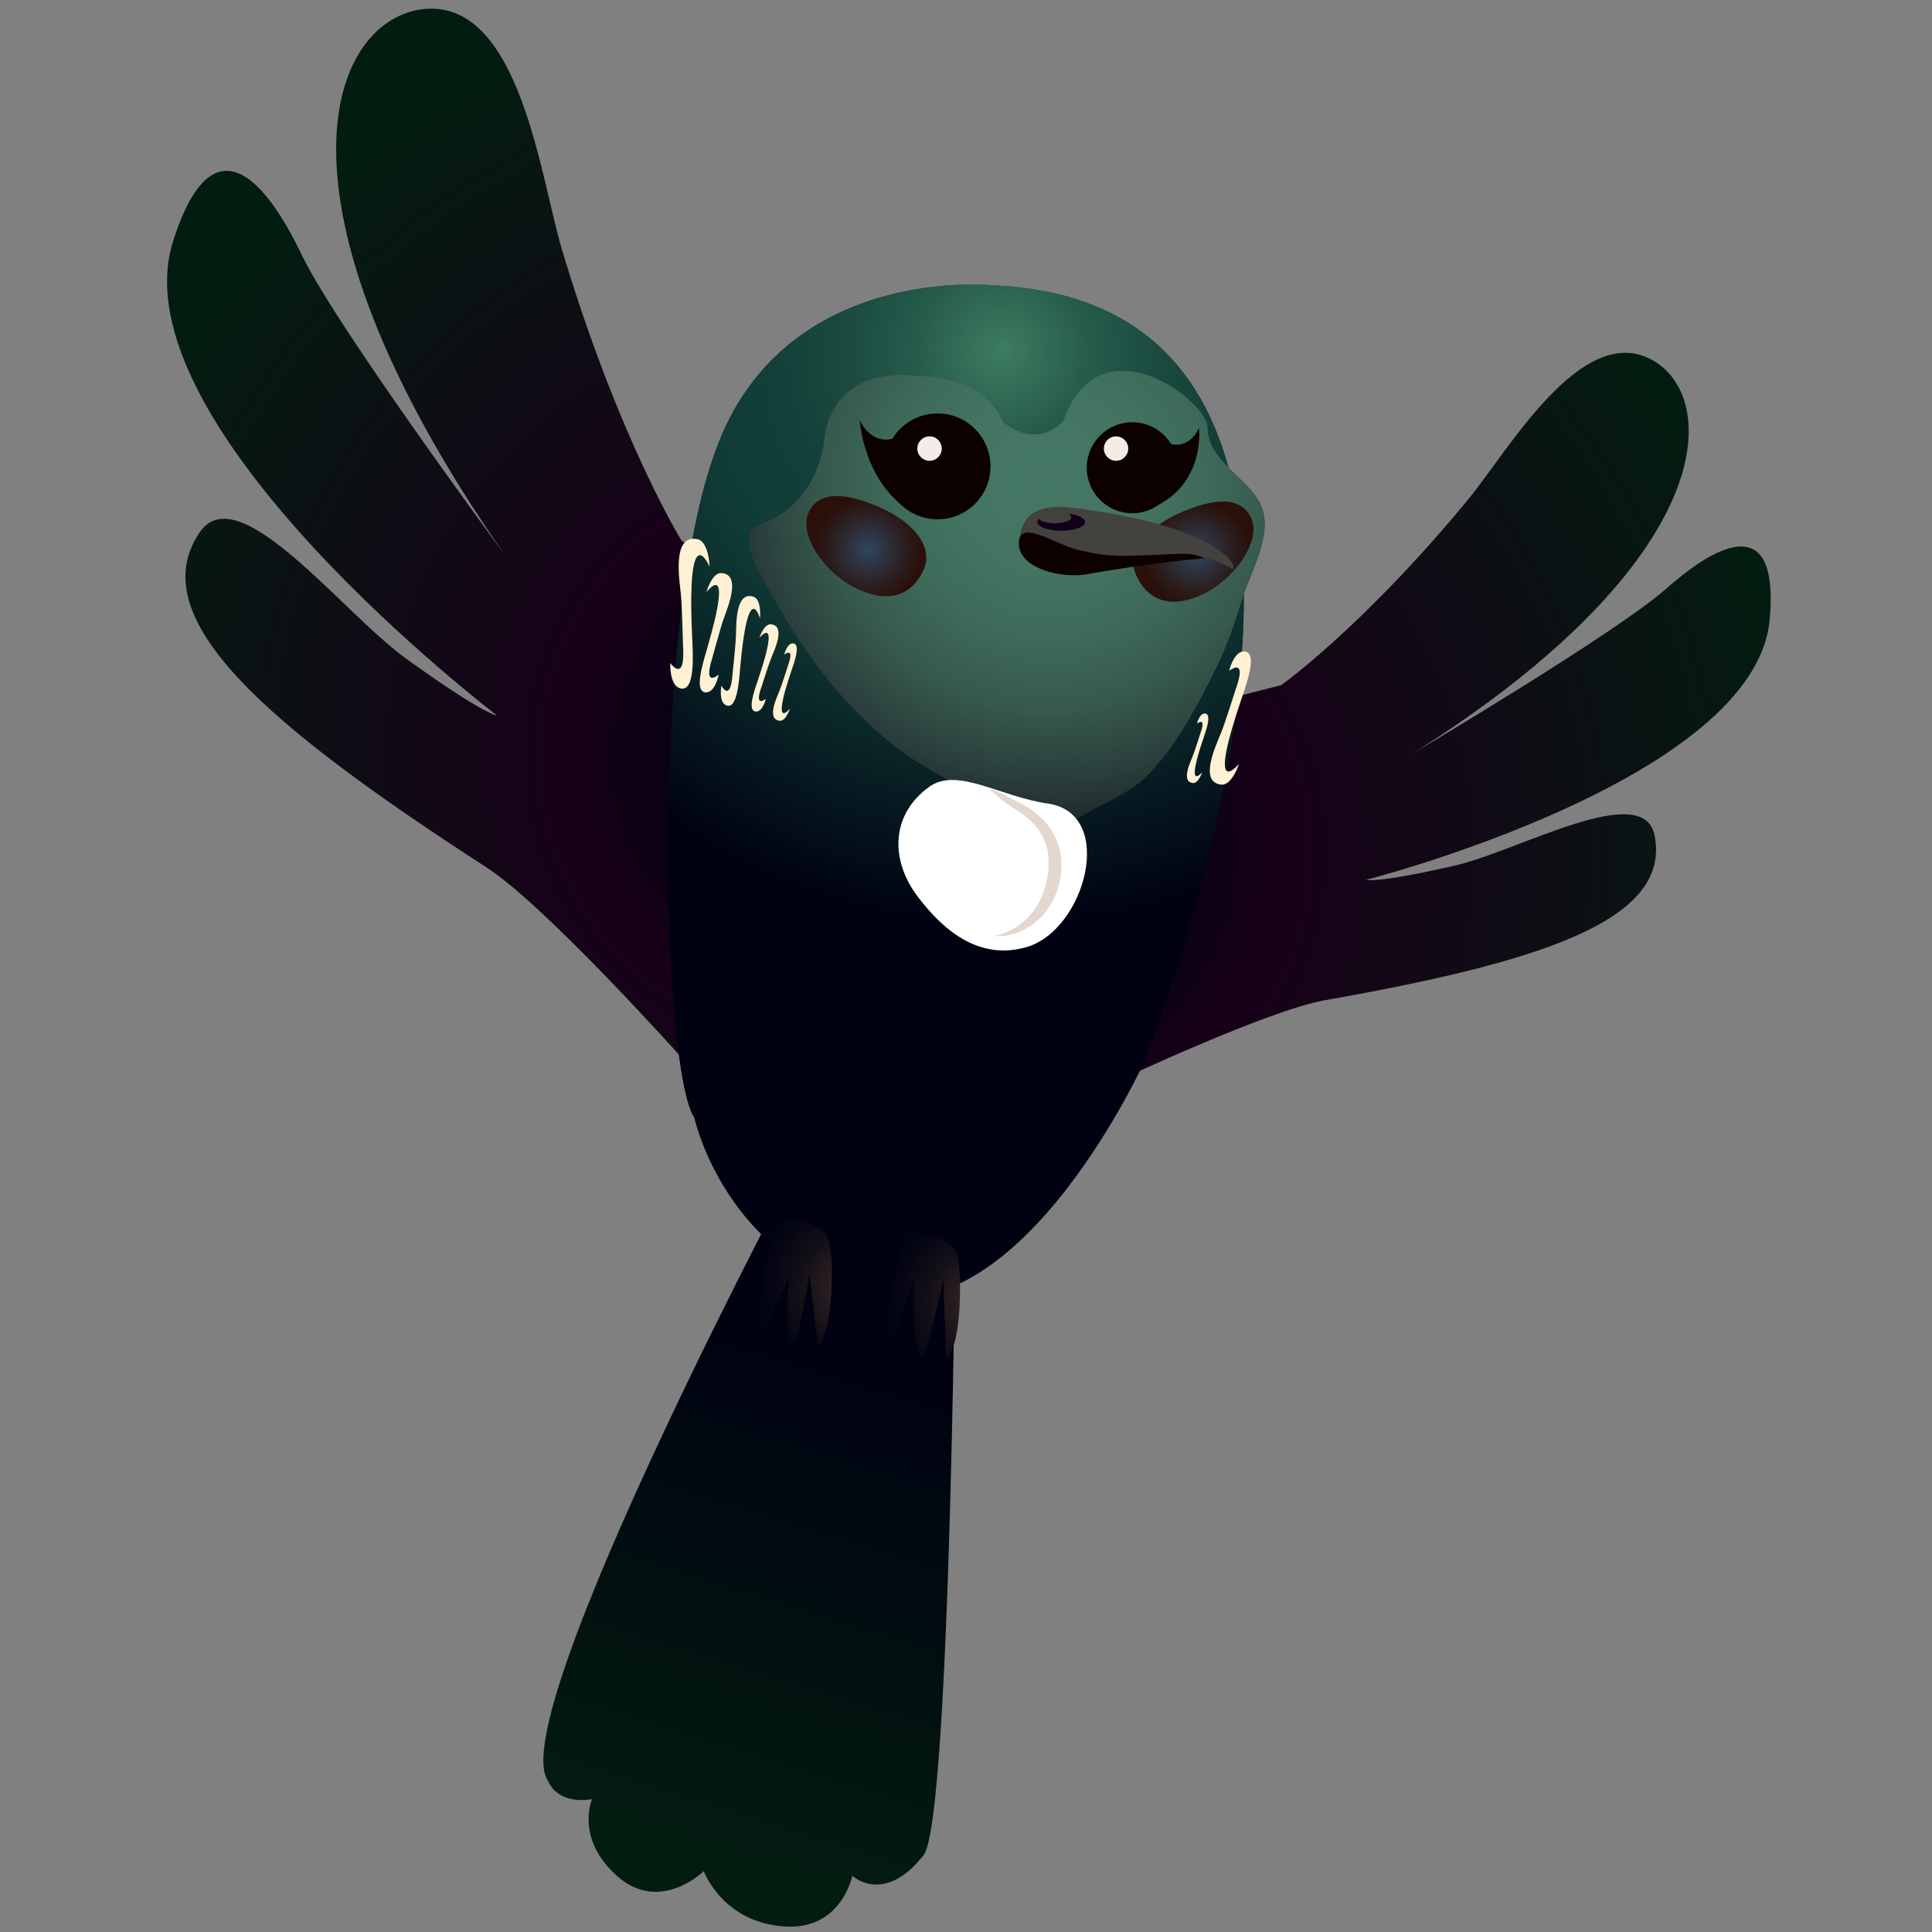 <?xml version="1.0" encoding="utf-8"?>
<!-- Generator: Adobe Illustrator 16.0.0, SVG Export Plug-In . SVG Version: 6.00 Build 0)  -->
<!DOCTYPE svg PUBLIC "-//W3C//DTD SVG 1.1//EN" "http://www.w3.org/Graphics/SVG/1.1/DTD/svg11.dtd">
<svg version="1.1" id="Layer_1" xmlns="http://www.w3.org/2000/svg" xmlns:xlink="http://www.w3.org/1999/xlink" x="0px" y="0px"
	 width="80px" height="80px" viewBox="0 0 80 80" enable-background="new 0 0 80 80" xml:space="preserve">
<rect x="0" y="0" width="80" height="80" fill="#808080" stroke="none"/>
<g>
	<g>
		
			<linearGradient id="SVGID_1_" gradientUnits="userSpaceOnUse" x1="9.517" y1="77.231" x2="4.806" y2="97.405" gradientTransform="matrix(0.997 0.073 -0.073 0.997 31.913 -20.704)">
			<stop  offset="0" style="stop-color:#000211"/>
			<stop  offset="1" style="stop-color:#031C10"/>
		</linearGradient>
		<path fill="url(#SVGID_1_)" d="M33.431,47.42c0,0-12.682,23.756-10.727,26.335c0,0,0.304,0.969,1.81,0.747
			c0,0-0.714,1.629,1.051,3.19c1.773,1.563,3.578-0.212,3.578-0.212s0.755,2.104,3.321,2.29c2.384,0.174,2.828-2.099,2.828-2.099
			s1.309,1.236,2.952-0.853c1.155-1.47,1.336-28.034,1.336-28.034L33.431,47.42z"/>
		<g>
			<g>
				<defs>
					<path id="SVGID_2_" d="M35.602,27.975l-7.386-5.599c0,0-2.61-4.22-4.954-12.066c-0.88-2.952-1.729-10.222-5.616-9.943
						C13.76,0.65,10.513,8.07,20.889,22.956c0,0-6.867-9.289-8.366-12.343c-0.513-1.048-3.312-7.009-5.35-0.646
						c-2.436,7.613,13.406,19.658,13.406,19.658s-0.513-0.009-3.768-2.355c-2.625-1.892-6.944-7.569-8.537-5.235
						c-2.436,3.567,2.817,8.026,11.876,13.886c2.429,1.57,7.97,7.757,7.97,7.757l4.19-0.044L35.602,27.975z"/>
				</defs>
				
					<radialGradient id="SVGID_3_" cx="33.83" cy="30.779" r="33.585" gradientTransform="matrix(0.936 0 0 0.936 2.546 2.543)" gradientUnits="userSpaceOnUse">
					<stop  offset="0" style="stop-color:#000211"/>
					<stop  offset="0.14" style="stop-color:#040212"/>
					<stop  offset="0.269" style="stop-color:#0F0116"/>
					<stop  offset="0.337" style="stop-color:#180019"/>
					<stop  offset="1" style="stop-color:#031C10"/>
				</radialGradient>
				<use xlink:href="#SVGID_2_"  overflow="visible" fill="url(#SVGID_3_)"/>
				<clipPath id="SVGID_4_">
					<use xlink:href="#SVGID_2_"  overflow="visible"/>
				</clipPath>
			</g>
		</g>
		<g>
			<g>
				<defs>
					<path id="SVGID_5_" d="M45.548,30.28l7.504-1.909c0,0,3.379-2.4,7.731-7.677c1.64-1.987,4.654-7.307,7.553-5.829
						c2.899,1.48,2.989,8.247-9.833,16.332c0,0,8.303-4.918,10.449-6.783c0.734-0.64,4.827-4.317,4.327,1.242
						c-0.598,6.651-16.706,10.776-16.706,10.776s0.4,0.159,3.665-0.589c2.636-0.604,7.805-3.57,8.273-1.257
						c0.716,3.538-4.779,5.264-13.654,6.832c-2.378,0.421-8.654,3.38-8.654,3.38l-3.209-1.395L45.548,30.28z"/>
				</defs>
				
					<radialGradient id="SVGID_6_" cx="41.852" cy="35.034" r="35.469" gradientTransform="matrix(0.936 0 0 0.936 2.546 2.543)" gradientUnits="userSpaceOnUse">
					<stop  offset="0" style="stop-color:#000211"/>
					<stop  offset="0.14" style="stop-color:#040212"/>
					<stop  offset="0.269" style="stop-color:#0F0116"/>
					<stop  offset="0.337" style="stop-color:#180019"/>
					<stop  offset="1" style="stop-color:#031C10"/>
				</radialGradient>
				<use xlink:href="#SVGID_5_"  overflow="visible" fill="url(#SVGID_6_)"/>
				<clipPath id="SVGID_7_">
					<use xlink:href="#SVGID_5_"  overflow="visible"/>
				</clipPath>
			</g>
		</g>
		<g>
			
				<radialGradient id="SVGID_8_" cx="41.609" cy="12.79" r="25.378" gradientTransform="matrix(0.936 0 0 0.936 2.546 2.543)" gradientUnits="userSpaceOnUse">
				<stop  offset="0" style="stop-color:#3D7D61"/>
				<stop  offset="0.026" style="stop-color:#39775D"/>
				<stop  offset="0.148" style="stop-color:#275C4C"/>
				<stop  offset="0.274" style="stop-color:#1A4A40"/>
				<stop  offset="0.404" style="stop-color:#123F38"/>
				<stop  offset="0.546" style="stop-color:#103B36"/>
				<stop  offset="1" style="stop-color:#000211"/>
			</radialGradient>
			<path fill="url(#SVGID_8_)" d="M41.075,11.815c0,0-8.359-0.879-11.294,6.455c-2.935,7.337-2.349,26.087-1.027,28.009
				c0,0,1.321,6.031,7.482,7.352c6.16,1.322,11.149-9.687,11.149-9.687S60.001,12.549,41.075,11.815z"/>
			<g>
				<defs>
					<path id="SVGID_9_" d="M41.075,11.815c0,0-8.359-0.879-11.294,6.455c-2.935,7.337-2.349,26.087-1.027,28.009
						c0,0,1.321,6.031,7.482,7.352c6.16,1.322,11.149-9.687,11.149-9.687S60.001,12.549,41.075,11.815z"/>
				</defs>
				
					<radialGradient id="SVGID_10_" cx="41.609" cy="12.79" r="25.378" gradientTransform="matrix(0.936 0 0 0.936 2.546 2.543)" gradientUnits="userSpaceOnUse">
					<stop  offset="0" style="stop-color:#3D7D61"/>
					<stop  offset="0.026" style="stop-color:#39775D"/>
					<stop  offset="0.148" style="stop-color:#275C4C"/>
					<stop  offset="0.274" style="stop-color:#1A4A40"/>
					<stop  offset="0.404" style="stop-color:#123F38"/>
					<stop  offset="0.546" style="stop-color:#103B36"/>
					<stop  offset="1" style="stop-color:#000211"/>
				</radialGradient>
				<use xlink:href="#SVGID_9_"  overflow="visible" fill="url(#SVGID_10_)"/>
				<clipPath id="SVGID_11_">
					<use xlink:href="#SVGID_9_"  overflow="visible"/>
				</clipPath>
				
					<radialGradient id="SVGID_12_" cx="41.609" cy="12.79" r="25.378" gradientTransform="matrix(0.936 0 0 0.936 2.546 2.543)" gradientUnits="userSpaceOnUse">
					<stop  offset="0" style="stop-color:#3D7D61"/>
					<stop  offset="0.026" style="stop-color:#39775D"/>
					<stop  offset="0.148" style="stop-color:#275C4C"/>
					<stop  offset="0.274" style="stop-color:#1A4A40"/>
					<stop  offset="0.404" style="stop-color:#123F38"/>
					<stop  offset="0.546" style="stop-color:#103B36"/>
					<stop  offset="1" style="stop-color:#000211"/>
				</radialGradient>
				<path clip-path="url(#SVGID_11_)" fill="url(#SVGID_12_)" d="M28.098,45.358c0,0,0.736-21.574,3.373-20.983l23.938-4.241
					L43.355,9.266l-14.672,2.785l-3.375,31.546L28.098,45.358z"/>
			</g>
		</g>
		<g>
			<path fill="#FFF1D4" d="M28.282,26.702c0,0-0.038-1.569-0.088-2.089c-0.058-0.594-0.381-2.491,0.677-2.29
				c0.484,0.091,0.514,1.144,0.514,1.144s-0.956-2.213-0.726,2.87c0.035,0.761,0.138,2.298-0.47,2.171
				c-0.484-0.103-0.433-1.053-0.433-1.053S28.392,28.356,28.282,26.702z"/>
			<path fill="#FFF1D4" d="M29.494,27.249c0,0,0.327-1.213,0.465-1.609c0.157-0.451,0.768-1.865-0.092-1.91
				c-0.394-0.021-0.617,0.792-0.617,0.792s1.164-1.539,0.02,2.369c-0.171,0.586-0.542,1.764-0.045,1.779
				c0.394,0.012,0.536-0.739,0.536-0.739S29.095,28.516,29.494,27.249z"/>
			<path fill="#FFF1D4" d="M30.335,27.887c0,0,0.125-1.162,0.139-1.551c0.018-0.445-0.034-1.879,0.727-1.626
				c0.349,0.115,0.268,0.896,0.268,0.896s-0.488-1.729-0.82,2.048c-0.049,0.566-0.125,1.711-0.562,1.559
				c-0.346-0.122-0.216-0.824-0.216-0.824S30.252,29.122,30.335,27.887z"/>
			<path fill="#FFF1D4" d="M31.538,28.427c0,0,0.277-0.883,0.392-1.168c0.13-0.328,0.623-1.348-0.008-1.408
				c-0.289-0.028-0.478,0.563-0.478,0.563s0.904-1.096-0.059,1.744c-0.145,0.425-0.456,1.278-0.09,1.305
				c0.29,0.022,0.417-0.525,0.417-0.525S31.204,29.345,31.538,28.427z"/>
			<path fill="#FFF1D4" d="M32.628,27.561c0,0-0.247,0.781-0.348,1.035c-0.116,0.29-0.553,1.194,0.007,1.248
				c0.255,0.024,0.423-0.5,0.423-0.5s-0.802,0.972,0.053-1.544c0.127-0.377,0.403-1.134,0.08-1.158
				c-0.255-0.021-0.37,0.466-0.37,0.466S32.924,26.745,32.628,27.561z"/>
		</g>
		<path fill="#FFF1D4" d="M49.704,30.37c0,0-0.222,0.703-0.312,0.931c-0.104,0.261-0.497,1.073,0.006,1.123
			c0.23,0.021,0.38-0.45,0.38-0.45s-0.72,0.875,0.048-1.389c0.115-0.339,0.361-1.019,0.072-1.04
			c-0.231-0.018-0.333,0.419-0.333,0.419S49.97,29.638,49.704,30.37z"/>
		<path fill="#FFF1D4" d="M51.162,28.558c0,0-0.424,1.347-0.598,1.783c-0.2,0.499-0.953,2.058,0.011,2.148
			c0.442,0.042,0.73-0.86,0.73-0.86s-1.379,1.671,0.091-2.66c0.221-0.649,0.694-1.952,0.138-1.993
			c-0.442-0.033-0.638,0.802-0.638,0.802S51.672,27.155,51.162,28.558z"/>
		<g>
			
				<radialGradient id="SVGID_13_" cx="43.675" cy="18.624" r="17.131" gradientTransform="matrix(0.936 0 0 0.936 2.546 2.543)" gradientUnits="userSpaceOnUse">
				<stop  offset="0" style="stop-color:#457864"/>
				<stop  offset="0.217" style="stop-color:#437562"/>
				<stop  offset="0.409" style="stop-color:#3E6A5A"/>
				<stop  offset="0.591" style="stop-color:#36584D"/>
				<stop  offset="0.766" style="stop-color:#2A3E3B"/>
				<stop  offset="0.908" style="stop-color:#1D2428"/>
			</radialGradient>
			<path fill="url(#SVGID_13_)" d="M37.991,15.576c0,0-3.474-0.603-3.849,2.641c-0.144,1.234-0.756,2.359-1.783,3.071
				c-0.733,0.509-1.562,0.38-1.298,1.451c0.188,0.78,0.791,1.692,1.195,2.395c1.431,2.469,3.155,4.677,5.543,6.287
				c1.176,0.793,2.555,1.413,3.823,2.054c1.523,0.772,1.86,1.052,3.39,0.18c0.943-0.541,1.853-0.858,2.62-1.677
				c1.012-1.081,1.783-2.475,2.452-3.779c0.533-1.035,0.963-2.111,1.287-3.224c0.335-1.159,1.327-2.718,0.883-3.942
				c-0.438-1.207-2.263-1.88-2.263-3.345c0-1.056-4.453-4.524-5.965-0.225c0,0-1.056,1.206-2.525,0
				C41.499,17.462,41.009,15.651,37.991,15.576z"/>
			
				<radialGradient id="SVGID_14_" cx="43.675" cy="18.624" r="17.131" gradientTransform="matrix(0.936 0 0 0.936 2.546 2.543)" gradientUnits="userSpaceOnUse">
				<stop  offset="0" style="stop-color:#457864"/>
				<stop  offset="0.217" style="stop-color:#437562"/>
				<stop  offset="0.409" style="stop-color:#3E6A5A"/>
				<stop  offset="0.591" style="stop-color:#36584D"/>
				<stop  offset="0.766" style="stop-color:#2A3E3B"/>
				<stop  offset="0.908" style="stop-color:#1D2428"/>
			</radialGradient>
			<path fill="url(#SVGID_14_)" d="M37.991,15.576c0,0-3.474-0.603-3.849,2.641c-0.144,1.234-0.756,2.359-1.783,3.071
				c-0.733,0.509-1.562,0.38-1.298,1.451c0.188,0.78,0.791,1.692,1.195,2.395c1.431,2.469,3.155,4.677,5.543,6.287
				c1.176,0.793,2.555,1.413,3.823,2.054c1.523,0.772,1.86,1.052,3.39,0.18c0.943-0.541,1.853-0.858,2.62-1.677
				c1.012-1.081,1.783-2.475,2.452-3.779c0.533-1.035,0.963-2.111,1.287-3.224c0.335-1.159,1.327-2.718,0.883-3.942
				c-0.438-1.207-2.263-1.88-2.263-3.345c0-1.056-4.453-4.524-5.965-0.225c0,0-1.056,1.206-2.525,0
				C41.499,17.462,41.009,15.651,37.991,15.576z"/>
			
				<radialGradient id="SVGID_15_" cx="43.675" cy="18.624" r="17.131" gradientTransform="matrix(0.936 0 0 0.936 2.546 2.543)" gradientUnits="userSpaceOnUse">
				<stop  offset="0" style="stop-color:#457864"/>
				<stop  offset="0.217" style="stop-color:#437562"/>
				<stop  offset="0.409" style="stop-color:#3E6A5A"/>
				<stop  offset="0.591" style="stop-color:#36584D"/>
				<stop  offset="0.766" style="stop-color:#2A3E3B"/>
				<stop  offset="0.908" style="stop-color:#1D2428"/>
			</radialGradient>
			<path fill="url(#SVGID_15_)" d="M37.991,15.576c0,0-3.474-0.603-3.849,2.641c-0.144,1.234-0.756,2.359-1.783,3.071
				c-0.733,0.509-1.562,0.38-1.298,1.451c0.188,0.78,0.791,1.692,1.195,2.395c1.431,2.469,3.155,4.677,5.543,6.287
				c1.176,0.793,2.555,1.413,3.823,2.054c1.523,0.772,1.86,1.052,3.39,0.18c0.943-0.541,1.853-0.858,2.62-1.677
				c1.012-1.081,1.783-2.475,2.452-3.779c0.533-1.035,0.963-2.111,1.287-3.224c0.335-1.159,1.327-2.718,0.883-3.942
				c-0.438-1.207-2.263-1.88-2.263-3.345c0-1.056-4.453-4.524-5.965-0.225c0,0-1.056,1.206-2.525,0
				C41.499,17.462,41.009,15.651,37.991,15.576z"/>
			
				<radialGradient id="SVGID_16_" cx="43.675" cy="18.624" r="17.131" gradientTransform="matrix(0.936 0 0 0.936 2.546 2.543)" gradientUnits="userSpaceOnUse">
				<stop  offset="0" style="stop-color:#457864"/>
				<stop  offset="0.217" style="stop-color:#437562"/>
				<stop  offset="0.409" style="stop-color:#3E6A5A"/>
				<stop  offset="0.591" style="stop-color:#36584D"/>
				<stop  offset="0.766" style="stop-color:#2A3E3B"/>
				<stop  offset="0.908" style="stop-color:#1D2428"/>
			</radialGradient>
			<path fill="url(#SVGID_16_)" d="M37.991,15.576c0,0-3.474-0.603-3.849,2.641c-0.144,1.234-0.756,2.359-1.783,3.071
				c-0.733,0.509-1.562,0.38-1.298,1.451c0.188,0.78,0.791,1.692,1.195,2.395c1.431,2.469,3.155,4.677,5.543,6.287
				c1.176,0.793,2.555,1.413,3.823,2.054c1.523,0.772,1.86,1.052,3.39,0.18c0.943-0.541,1.853-0.858,2.62-1.677
				c1.012-1.081,1.783-2.475,2.452-3.779c0.533-1.035,0.963-2.111,1.287-3.224c0.335-1.159,1.327-2.718,0.883-3.942
				c-0.438-1.207-2.263-1.88-2.263-3.345c0-1.056-4.453-4.524-5.965-0.225c0,0-1.056,1.206-2.525,0
				C41.499,17.462,41.009,15.651,37.991,15.576z"/>
		</g>
		<g>
			<g>
				<g>
					<path fill="#0D0000" d="M41.014,19.312c0,1.211-0.98,2.192-2.192,2.192c-1.212,0-2.194-0.981-2.194-2.192
						c0-0.418,0.119-0.813,0.321-1.145c0.387-0.628,1.078-1.048,1.873-1.048C40.033,17.12,41.014,18.101,41.014,19.312z"/>
					<path fill="#0D0000" d="M36.949,18.167c0,0-0.834,0.284-1.347-0.765c0,0,0.144,2.758,2.383,3.938l0.156-1.605L36.949,18.167z"
						/>
				</g>
			</g>
			<g>
				<g>
					<path fill="#0D0000" d="M45,19.369c0,1.04,0.846,1.884,1.884,1.884c1.042,0,1.883-0.845,1.883-1.884
						c0-0.36-0.098-0.701-0.277-0.984c-0.329-0.541-0.929-0.901-1.606-0.901C45.846,17.484,45,18.329,45,19.369z"/>
					<path fill="#0D0000" d="M48.49,18.385c0,0,0.719,0.245,1.16-0.658c0,0,0.254,2.158-1.667,3.169l-0.513-1.165L48.49,18.385z"/>
				</g>
			</g>
			<circle fill="#F3EDE5" cx="46.214" cy="18.575" r="0.505"/>
			<circle fill="#F3EDE5" cx="38.491" cy="18.575" r="0.506"/>
			
				<radialGradient id="SVGID_17_" cx="125.344" cy="-131.894" r="2.396" gradientTransform="matrix(0.857 -0.377 0.377 0.857 -8.174 183.188)" gradientUnits="userSpaceOnUse">
				<stop  offset="0" style="stop-color:#30465F"/>
				<stop  offset="0.23" style="stop-color:#2E3848"/>
				<stop  offset="0.742" style="stop-color:#2B1B1B"/>
				<stop  offset="1" style="stop-color:#2A1009"/>
			</radialGradient>
			<path fill="url(#SVGID_17_)" d="M51.815,21.465c0.419,0.951-0.73,2.582-2.105,3.188c-1.368,0.601-2.25,0.108-2.668-0.844
				c-0.419-0.951,0.447-1.969,1.815-2.571C50.23,20.631,51.396,20.515,51.815,21.465z"/>
			
				<radialGradient id="SVGID_18_" cx="660.069" cy="103.159" r="2.395" gradientTransform="matrix(-0.857 -0.377 -0.377 0.857 640.513 183.188)" gradientUnits="userSpaceOnUse">
				<stop  offset="0" style="stop-color:#30465F"/>
				<stop  offset="0.23" style="stop-color:#2E3848"/>
				<stop  offset="0.742" style="stop-color:#2B1B1B"/>
				<stop  offset="1" style="stop-color:#2A1009"/>
			</radialGradient>
			<path fill="url(#SVGID_18_)" d="M33.477,21.238c-0.418,0.95,0.73,2.583,2.105,3.187c1.368,0.603,2.25,0.107,2.667-0.842
				c0.42-0.953-0.446-1.97-1.814-2.573C35.061,20.404,33.894,20.287,33.477,21.238z"/>
			<g>
				<path fill="#43423F" d="M44.469,21.029c-1.273-0.165-2.139,0.116-2.256,1.303c-0.079,0.782,0.688,1.211,1.689,1.29
					c1.518,0.118,2.621-0.443,4.227-0.482c1.723-0.043,1.788-0.197,2.862,0.396C51.327,23.721,50.984,21.865,44.469,21.029z"/>
				<path fill="#0D0000" d="M44.982,23.782c-0.998,0.176-2.869-0.229-2.792-1.349c0.063-0.926,1.566,0.113,2.333,0.305
					c1.108,0.28,1.584,0.313,3.21,0.243c1.355-0.058,1.54-0.119,2.155,0.128C49.95,23.133,48.342,23.188,44.982,23.782z"/>
			</g>
		</g>
		<path fill="#FFFFFF" d="M43.388,33.273c2.852,0.41,1.554,5.256-0.899,5.95c-1.861,0.527-3.342-0.568-4.501-2.114
			c-1.16-1.546-1.073-3.415,0.5-4.536C39.636,31.755,41.42,32.991,43.388,33.273z"/>
	</g>
	<path fill-rule="evenodd" clip-rule="evenodd" fill="#120018" d="M44.203,21.264c0.099,0.043,0.157,0.097,0.157,0.156
		c0,0.136-0.307,0.246-0.683,0.246c-0.313,0-0.577-0.078-0.656-0.179c-0.042,0.039-0.065,0.082-0.065,0.126
		c0,0.202,0.441,0.365,0.986,0.365c0.546,0,0.987-0.163,0.987-0.365C44.929,21.447,44.621,21.307,44.203,21.264z"/>
	<path fill="#E3D7CF" d="M42.226,33.247c-0.57-0.283-1.008-0.585-1.281-0.541c0.095,0.008,0.569,0.484,0.995,0.74
		c1.175,0.705,1.716,1.577,1.389,3.086c-0.258,1.189-1.154,2.055-2.178,2.224c1.238,0.103,2.423-0.848,2.727-2.248
		C44.203,35,43.452,33.86,42.226,33.247z"/>
</g>
<g>
	
		<radialGradient id="SVGID_19_" cx="-722.144" cy="-1925.425" r="6.51" gradientTransform="matrix(0.411 0.842 -0.842 0.411 -1289.071 1452.701)" gradientUnits="userSpaceOnUse">
		<stop  offset="0" style="stop-color:#3F2C28"/>
		<stop  offset="0.131" style="stop-color:#2D2021"/>
		<stop  offset="0.356" style="stop-color:#141018"/>
		<stop  offset="0.562" style="stop-color:#050513"/>
		<stop  offset="0.73" style="stop-color:#000211"/>
	</radialGradient>
	<path fill-rule="evenodd" clip-rule="evenodd" fill="url(#SVGID_19_)" d="M34.129,51.03c-0.343-0.349-1.529-0.714-1.911-0.406
		c-0.307,0.247-0.667,2.926-0.721,3.317c-0.085,0.619,0.052,1.243,0.052,1.243l1.119-2.266c0,0-0.236,2.694,0.204,2.679
		c0.172-0.009,0.646-2.84,0.646-2.84l0.351,2.928c0,0,0.591-0.343,0.575-3.098C34.442,52.19,34.409,51.312,34.129,51.03z"/>
	
		<radialGradient id="SVGID_20_" cx="-719.088" cy="-1930.245" r="6.512" gradientTransform="matrix(0.411 0.842 -0.842 0.411 -1289.071 1452.701)" gradientUnits="userSpaceOnUse">
		<stop  offset="0" style="stop-color:#3F2C28"/>
		<stop  offset="0.131" style="stop-color:#2D2021"/>
		<stop  offset="0.356" style="stop-color:#141018"/>
		<stop  offset="0.562" style="stop-color:#050513"/>
		<stop  offset="0.73" style="stop-color:#000211"/>
	</radialGradient>
	<path fill-rule="evenodd" clip-rule="evenodd" fill="url(#SVGID_20_)" d="M39.441,51.623c-0.343-0.347-1.53-0.714-1.911-0.407
		c-0.308,0.247-0.749,2.983-0.825,3.37c-0.067,0.352,0.155,1.19,0.155,1.19l0.985-2.792c0,0-0.104,3.224,0.338,3.204
		c0.172-0.006,0.877-3.196,0.877-3.196l0.12,3.286c0,0,0.591-0.344,0.573-3.099C39.752,52.783,39.721,51.905,39.441,51.623z"/>
</g>
</svg>
